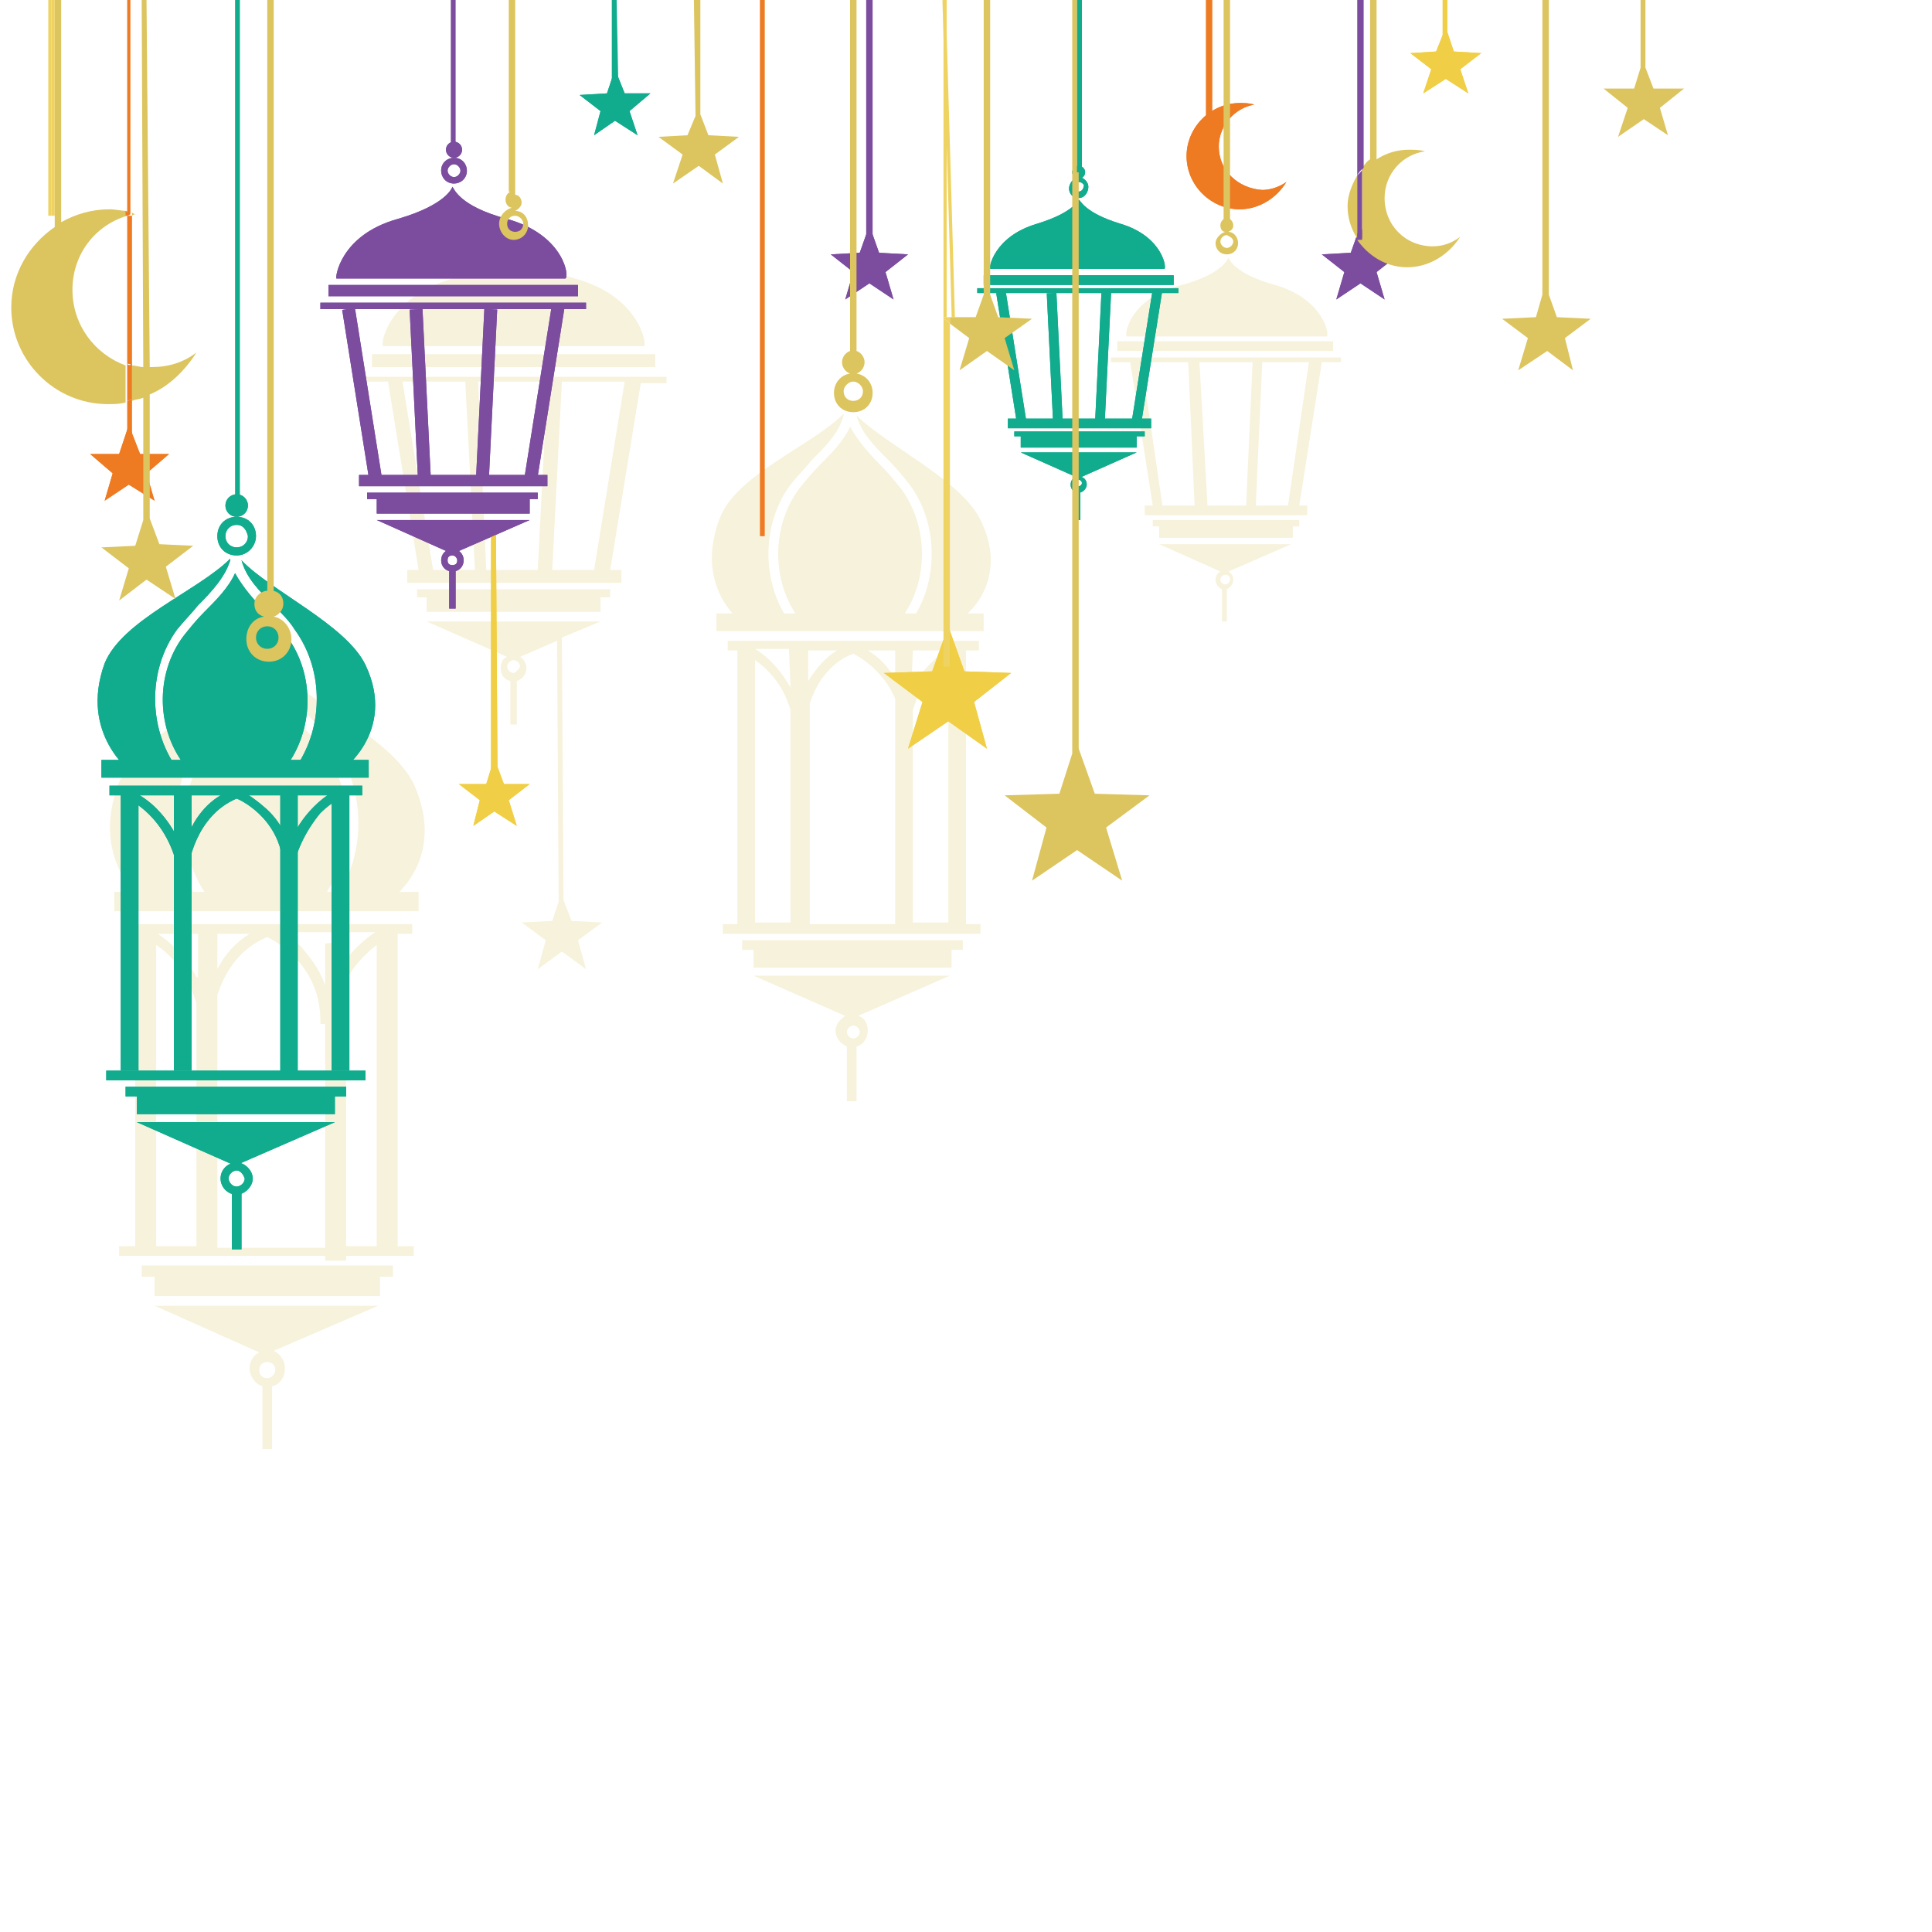 <?xml version="1.0" encoding="utf-8"?>
<!-- Generator: Adobe Illustrator 24.1.0, SVG Export Plug-In . SVG Version: 6.00 Build 0)  -->
<svg version="1.1" id="Layer_1" xmlns="http://www.w3.org/2000/svg" xmlns:xlink="http://www.w3.org/1999/xlink" x="0px" y="0px"
	 width="120px" height="120px" viewBox="0 0 120 120" style="enable-background:new 0 0 120 120;" xml:space="preserve">
<style type="text/css">
	.st0{opacity:0.22;}
	.st1{fill:#DCC45F;}
	.st2{fill:#F0CE45;}
	.st3{fill:#11AB8E;}
	.st4{fill:#EE7A22;}
	.st5{fill:#7C4D9F;}
	.st6{fill:none;}
	.st7{fill:#EED363;}
</style>
<g class="st0">
	<path class="st1" d="M35.5,57.2L35,55.9l-0.1-16.3l2.4-1H26.5l5,2.2c-0.3,0.1-0.4,0.4-0.4,0.7c0,0.4,0.2,0.7,0.6,0.8v2.7h0.4v-2.7
		c0.3-0.1,0.6-0.4,0.6-0.8c0-0.3-0.2-0.6-0.4-0.7l2.3-1l0.1,16.2l-0.4,1.2l-1.9,0.1l1.5,1.1l-0.5,1.8l1.5-1.1l1.5,1.1l-0.5-1.8
		l1.5-1.1L35.5,57.2z M31.9,41.8c-0.2,0-0.4-0.2-0.4-0.4s0.2-0.4,0.4-0.4c0.2,0,0.4,0.2,0.4,0.4C32.2,41.6,32,41.8,31.9,41.8z"/>
	<polygon class="st1" points="46.1,59 46.8,59 46.8,60.1 59.1,60.1 59.1,59 59.8,59 59.8,58.4 46.1,58.4 	"/>
	<path class="st1" d="M60,40.4h0.8v-0.6H45.2v0.6h0.6v17h-0.9v0.6h16v-0.6H60V40.4z M55.6,42.1c-0.3-0.4-0.5-0.7-0.8-1
		c-0.3-0.3-0.7-0.6-0.9-0.7h1.7L55.6,42.1L55.6,42.1z M56.7,40.4h2.1c-0.3,0.2-0.6,0.4-1,0.8c-0.4,0.4-0.8,0.9-1.2,1.6L56.7,40.4
		L56.7,40.4z M50.3,40.4H52c-0.7,0.4-1.3,1.1-1.8,1.9V40.4z M49.1,42.7c-0.4-0.7-0.8-1.2-1.2-1.6c-0.4-0.4-0.7-0.6-1-0.8h2.1
		L49.1,42.7L49.1,42.7z M50.3,43.7c0.3-1,1.1-2.5,2.7-3.1c0.4,0.2,1.9,1.1,2.6,2.8v14h-5.3V43.7z M56.7,44.1c0.3-1,0.8-1.9,1.5-2.6
		c0.2-0.2,0.5-0.4,0.7-0.6v16.4h-2.2L56.7,44.1L56.7,44.1z M46.9,41c0.7,0.5,1.7,1.4,2.2,3.1v13.2h-2.2V41z"/>
	<path class="st1" d="M46.8,60.6l5.7,2.5c-0.3,0.2-0.6,0.5-0.6,0.9c0,0.5,0.3,0.8,0.7,1v3.4h0.6V65c0.4-0.1,0.7-0.5,0.7-1
		c0-0.4-0.2-0.8-0.6-0.9l5.7-2.5H46.8z M53,64.5c-0.2,0-0.4-0.2-0.4-0.4c0-0.2,0.2-0.4,0.4-0.4c0.2,0,0.4,0.2,0.4,0.4
		C53.4,64.3,53.2,64.5,53,64.5z"/>
	<path class="st1" d="M60.9,32.3c-1.2-2.5-5.8-4.6-7.7-6.5c0,0,0,0,0,0c0.3,1.1,1.1,1.9,2,2.8c0.5,0.5,0.9,1,1.3,1.5
		c1.7,2.3,1.8,5.6,0.4,8h-0.7c1.5-2.3,1.4-5.5-0.2-7.7c-0.4-0.5-0.8-1-1.3-1.5c-0.7-0.7-1.4-1.5-1.9-2.4c-0.4,0.9-1.2,1.7-1.9,2.4
		c-0.5,0.5-0.9,1-1.3,1.5c-1.6,2.2-1.7,5.4-0.2,7.7h-0.7c-1.4-2.4-1.3-5.7,0.4-8c0.4-0.5,0.9-1,1.3-1.5c0.9-0.9,1.7-1.7,2-2.8
		c0,0,0,0,0-0.1c-2,2-6.7,3.8-7.7,6.5c-1.1,2.9-0.1,4.9,0.8,5.9h-1v1.1h16.6v-1.1h-1C61.1,37.2,62.3,35.1,60.9,32.3z"/>
	<polygon class="st1" points="8.8,79.3 9.6,79.3 9.6,80.5 23.6,80.5 23.6,79.3 24.4,79.3 24.4,78.6 8.8,78.6 	"/>
	<path class="st1" d="M24.7,58h0.9v-0.6H7.7V58h0.7v19.4h-1v0.6h12.8v0.3h1.3v-0.3h4.2v-0.6h-1L24.7,58L24.7,58z M20.2,58.6v2.6
		c-0.4-1.1-1-1.8-1.5-2.4c-0.4-0.4-0.7-0.6-1.1-0.9h5.7c-0.3,0.2-0.7,0.5-1.1,0.9c-0.2,0.2-0.5,0.5-0.7,0.8v-1.1L20.2,58.6
		L20.2,58.6z M12.2,60.7c-0.4-0.8-0.9-1.4-1.3-1.8c-0.4-0.4-0.8-0.7-1.1-0.9h2.5V60.7z M13.5,58h2c-0.8,0.5-1.5,1.2-2,2.2V58z
		 M9.7,58.7c0.8,0.5,1.9,1.6,2.5,3.6v15.1H9.7C9.7,77.4,9.7,58.7,9.7,58.7z M13.5,77.4V61.8c0.4-1.2,1.2-2.8,3.1-3.6
		c0.6,0.3,3.3,1.8,3.3,5.2h0c0,0.1,0,0.1,0,0.2l0.3,0v13.9H13.5z M21.5,60.9c0.3-0.6,0.7-1.1,1.1-1.5c0.3-0.3,0.5-0.5,0.8-0.7v18.7
		h-1.9C21.5,77.4,21.5,60.9,21.5,60.9z"/>
	<path class="st1" d="M9.6,81.1l6.5,2.9c-0.4,0.2-0.6,0.6-0.6,1c0,0.5,0.4,1,0.8,1.1V90h0.6v-3.9c0.5-0.1,0.8-0.6,0.8-1.1
		c0-0.5-0.3-0.9-0.7-1.1l6.5-2.8H9.6z M16.6,85.6c-0.3,0-0.5-0.2-0.5-0.5s0.2-0.5,0.5-0.5s0.5,0.2,0.5,0.5
		C17.1,85.3,16.9,85.6,16.6,85.6z"/>
	<path class="st1" d="M25.7,48.7c-1.4-2.9-6.7-5.2-8.8-7.4c0,0,0,0,0,0c0.4,1.2,1.3,2.2,2.3,3.2c0.5,0.5,1.1,1.1,1.5,1.7
		c1.9,2.6,2.1,6.4,0.4,9.2h-0.8c1.7-2.6,1.7-6.3-0.2-8.8c-0.4-0.6-1-1.1-1.5-1.7c-0.8-0.8-1.6-1.7-2.1-2.8c-0.5,1-1.3,1.9-2.1,2.8
		c-0.5,0.5-1,1.1-1.5,1.7c-1.9,2.5-1.9,6.2-0.2,8.8H12c-1.6-2.8-1.5-6.5,0.4-9.2c0.5-0.6,1-1.2,1.5-1.7c1-1,1.9-2,2.3-3.2
		c0,0,0,0,0-0.1c-2.2,2.3-7.6,4.3-8.8,7.4c-1.3,3.3-0.1,5.6,0.9,6.8H7.1v1.2H26v-1.2h-1.2C25.9,54.3,27.2,52,25.7,48.7z"/>
	<path class="st1" d="M69,22.5h1.4l-0.2,0l1.4,8.9h-0.5V32h10.1v-0.6h-0.5l1.4-8.9l-0.2,0h1.4v-0.3H69V22.5z M70.9,22.5h2.9l0.4,8.9
		h-2L70.9,22.5z M74.5,22.5h3.3l-0.4,8.9h-2.4L74.5,22.5z M80,31.4h-2l0.4-8.9h2.9L80,31.4z"/>
	<rect x="69.4" y="21.2" class="st1" width="13.4" height="0.6"/>
	<path class="st1" d="M70,20.9c0.2,0,5.9,0,6.2,0l0,0c0.2,0,6,0,6.2,0c0.2,0-0.1-2.3-3.2-3.2c-2.6-0.7-2.9-1.7-2.9-1.7l0,0l0,0l0,0
		l0,0c0,0-0.3,1-2.9,1.7C70.1,18.5,69.8,20.9,70,20.9z"/>
	<polygon class="st1" points="71.6,32.7 72,32.7 72,33.4 80.3,33.4 80.3,32.7 80.7,32.7 80.7,32.3 71.6,32.3 	"/>
	<path class="st1" d="M72,33.8l3.8,1.7c-0.2,0.1-0.3,0.3-0.3,0.5c0,0.3,0.2,0.5,0.4,0.6v2h0.3v-2c0.2-0.1,0.4-0.3,0.4-0.6
		c0-0.2-0.1-0.4-0.3-0.5l3.9-1.7L72,33.8L72,33.8z M76.1,36.3c-0.1,0-0.3-0.1-0.3-0.3c0-0.1,0.1-0.3,0.3-0.3s0.3,0.1,0.3,0.3
		C76.4,36.1,76.3,36.3,76.1,36.3z"/>
	<path class="st1" d="M22.5,23.7h1.8l-0.2,0L26,35.4h-0.7v0.8h13.3v-0.8h-0.7l1.9-11.6l-0.2,0h1.8v-0.4H22.5V23.7z M25,23.7h3.9
		l0.6,11.7h-2.6L25,23.7z M29.7,23.7h4.3l-0.6,11.7h-3.2L29.7,23.7z M36.9,35.4h-2.6l0.6-11.7h3.9L36.9,35.4z"/>
	<rect x="23.1" y="22" class="st1" width="17.6" height="0.8"/>
	<path class="st1" d="M23.8,21.5c0.2,0,7.8,0,8.1,0l0,0c0.3,0,7.9,0,8.1,0c0.2,0-0.2-3.1-4.3-4.2c-3.4-1-3.8-2.2-3.8-2.2l0,0l0,0
		l0,0l0,0c0,0-0.4,1.3-3.8,2.2C24,18.5,23.6,21.5,23.8,21.5z"/>
	<polygon class="st1" points="25.9,37.1 26.5,37.1 26.5,38 37.3,38 37.3,37.1 37.9,37.1 37.9,36.6 25.9,36.6 	"/>
</g>
<polygon class="st2" points="30.7,47.1 31.3,48.7 32.9,48.7 31.6,49.7 32.1,51.3 30.7,50.4 29.4,51.3 29.8,49.7 28.5,48.7 
	30.2,48.7 "/>
<g>
	<g>
		<rect x="7.5" y="49.1" class="st3" width="1.1" height="17.4"/>
	</g>
	<g>
		<rect x="10.8" y="49.1" class="st3" width="1.1" height="17.4"/>
	</g>
	<g>
		<rect x="6.8" y="48.8" class="st3" width="15.7" height="0.6"/>
	</g>
	<g>
		<rect x="7.8" y="67.5" class="st3" width="13.7" height="0.6"/>
	</g>
	<g>
		<rect x="6.6" y="66.5" class="st3" width="16.1" height="0.6"/>
	</g>
	<g>
		<path class="st3" d="M11.1,54.3c-0.6-3.6-3.2-4.7-3.2-4.7l0.2-0.5c0,0,0.8,0.3,1.6,1.1c0.7,0.7,1.7,2,2,4.1L11.1,54.3z"/>
	</g>
	<g>
		<rect x="20.6" y="49.1" class="st3" width="1.1" height="17.4"/>
	</g>
	<g>
		<rect x="17.4" y="49.2" class="st3" width="1.1" height="17.4"/>
	</g>
	<g>
		<path class="st3" d="M18.1,54.3l-0.6-0.1c0.3-2.1,1.3-3.4,2-4.1c0.8-0.8,1.5-1.1,1.6-1.1l0.2,0.5l-0.1-0.3l0.1,0.3
			c0,0-0.7,0.3-1.4,1C19,51.6,18.4,52.8,18.1,54.3z"/>
	</g>
	<g>
		<path class="st3" d="M17.6,54.1c0-3-2.4-4.3-2.9-4.5c-2.6,1.1-3,4.2-3,4.3l-0.6-0.1c0,0,0.1-0.9,0.6-2c0.6-1.4,1.6-2.4,2.9-2.8
			l0.1,0l0.1,0c0,0,0.8,0.4,1.7,1.2c0.8,0.7,1.7,2,1.7,3.9L17.6,54.1z"/>
	</g>
	<g>
		<rect x="8.5" y="67.8" class="st3" width="12.3" height="1.4"/>
	</g>
	<g>
		<polygon class="st3" points="8.5,69.7 14.6,72.4 20.8,69.7 		"/>
	</g>
	<g>
		<g>
			<path class="st3" d="M11,39.1c0.4-0.5,0.9-1,1.3-1.5c0.9-0.9,1.7-1.8,2-2.8c0,0,0,0,0-0.1c-2,2-6.7,3.8-7.8,6.5
				C4.9,45.6,8.2,48,8.2,48h3C9.2,45.5,9.1,41.7,11,39.1z"/>
		</g>
		<g>
			<path class="st3" d="M22.7,41.3c-1.2-2.5-5.9-4.6-7.7-6.5c0,0,0,0,0,0c0.3,1.1,1.1,1.9,2,2.8c0.5,0.5,1,1,1.3,1.5
				c1.9,2.6,1.8,6.3-0.1,8.8h2.9C21.1,48,24.7,45.5,22.7,41.3z"/>
		</g>
		<g>
			<path class="st3" d="M17.8,39.5c-0.4-0.5-0.8-1-1.3-1.5c-0.7-0.7-1.4-1.5-1.9-2.4c-0.4,0.9-1.2,1.7-1.9,2.4
				c-0.5,0.5-0.9,1-1.3,1.5c-1.8,2.4-1.7,5.9,0.2,8.2L11.3,48l6.7,0l-0.3-0.3C19.5,45.4,19.6,41.9,17.8,39.5z"/>
		</g>
		<g>
			<path class="st3" d="M11.2,48.1l0.1-0.1L11.2,48.1C11.2,48,11.2,48,11.2,48.1z"/>
		</g>
		<g>
			<path class="st3" d="M18.1,48.1C18.1,48,18.1,48,18.1,48.1L18,48L18.1,48.1z"/>
		</g>
	</g>
	<g>
		<rect x="6.3" y="47.2" class="st3" width="16.6" height="1.1"/>
	</g>
	<g>
		<path class="st3" d="M14.7,34.5c-0.7,0-1.2-0.5-1.2-1.2c0-0.7,0.5-1.2,1.2-1.2s1.2,0.5,1.2,1.2C15.9,33.9,15.4,34.5,14.7,34.5z
			 M14.7,32.6c-0.4,0-0.7,0.3-0.7,0.7c0,0.4,0.3,0.7,0.7,0.7c0.4,0,0.7-0.3,0.7-0.7C15.3,32.9,15.1,32.6,14.7,32.6z"/>
	</g>
	<g>
		<circle class="st3" cx="14.7" cy="31.4" r="0.7"/>
	</g>
	<g>
		<path class="st3" d="M14.7,74.2c-0.6,0-1-0.5-1-1c0-0.6,0.5-1,1-1s1,0.5,1,1C15.7,73.7,15.2,74.2,14.7,74.2z M14.7,72.7
			c-0.2,0-0.5,0.2-0.5,0.5c0,0.2,0.2,0.5,0.5,0.5c0.2,0,0.5-0.2,0.5-0.5C15.1,72.9,14.9,72.7,14.7,72.7z"/>
	</g>
	<g>
		<rect x="14.4" y="73.9" class="st3" width="0.6" height="3.7"/>
	</g>
</g>
<g>
	<g>
		<rect x="60.7" y="17.9" class="st3" width="12.5" height="0.3"/>
	</g>
	<g>
		<rect x="61.1" y="17.1" class="st3" width="11.8" height="0.6"/>
	</g>
	<g>
		<rect x="62.6" y="26" class="st3" width="8.9" height="0.6"/>
	</g>
	<g>
		<path class="st3" d="M67,30.6c-0.3,0-0.5-0.2-0.5-0.5c0-0.3,0.2-0.5,0.5-0.5c0.3,0,0.5,0.2,0.5,0.5C67.5,30.3,67.3,30.6,67,30.6z
			 M67,29.8c-0.1,0-0.2,0.1-0.2,0.2c0,0.1,0.1,0.2,0.2,0.2c0.1,0,0.2-0.1,0.2-0.2C67.2,29.9,67.1,29.8,67,29.8z"/>
	</g>
	<g>
		<path class="st3" d="M69.6,13.9c-2.3-0.7-2.5-1.5-2.6-1.5l0,0l0,0l0,0l0,0c0,0-0.3,0.8-2.6,1.5c-2.7,0.8-3,2.8-2.9,2.8
			c0.1,0,5.2,0,5.4,0l0,0c0.2,0,5.3,0,5.4,0C72.5,16.8,72.3,14.7,69.6,13.9z"/>
	</g>
	<g>
		<g>
			
				<rect x="62.5" y="18.1" transform="matrix(0.988 -0.157 0.157 0.988 -2.715 10.139)" class="st3" width="0.6" height="8.3"/>
		</g>
		<g>
			
				<rect x="65.2" y="18.2" transform="matrix(0.999 -4.911958e-02 4.911958e-02 0.999 -1.013 3.243)" class="st3" width="0.6" height="8.2"/>
		</g>
		<g>
			
				<rect x="67.1" y="21.9" transform="matrix(0.157 -0.988 0.988 0.157 38.109 89.114)" class="st3" width="8.3" height="0.6"/>
		</g>
		<g>
			
				<rect x="64.5" y="21.9" transform="matrix(4.911866e-02 -0.999 0.999 4.911866e-02 42.969 89.609)" class="st3" width="8.2" height="0.6"/>
		</g>
	</g>
	<g>
		<rect x="63" y="26.8" class="st3" width="8.1" height="0.3"/>
	</g>
	<g>
		<rect x="63.4" y="27" class="st3" width="7.2" height="0.8"/>
	</g>
	<g>
		<polygon class="st3" points="63.4,28.1 67,29.7 70.6,28.1 		"/>
	</g>
	<g>
		<rect x="66.8" y="30.4" class="st3" width="0.3" height="1.9"/>
	</g>
	<g>
		<path class="st3" d="M67,12.3c-0.4,0-0.6-0.3-0.6-0.6S66.7,11,67,11s0.6,0.3,0.6,0.6S67.4,12.3,67,12.3z M67,11.3
			c-0.2,0-0.3,0.2-0.3,0.3c0,0.2,0.2,0.3,0.3,0.3c0.2,0,0.3-0.2,0.3-0.3C67.4,11.5,67.2,11.3,67,11.3z"/>
	</g>
	<g>
		<circle class="st3" cx="67" cy="10.7" r="0.4"/>
	</g>
</g>
<g>
	<path class="st4" d="M75.7,9.1c0-1.3,1-2.4,2.2-2.6c-0.3-0.1-0.6-0.1-0.9-0.1c-1.8,0-3.3,1.5-3.3,3.3c0,1.8,1.5,3.3,3.3,3.3
		c1.2,0,2.3-0.7,2.9-1.7c-0.4,0.3-1,0.5-1.5,0.5C76.9,11.7,75.7,10.6,75.7,9.1z"/>
</g>
<polygon class="st2" points="58.9,38.9 59.9,41.7 62.8,41.8 60.5,43.6 61.3,46.5 58.9,44.8 56.4,46.5 57.3,43.6 54.9,41.8 
	57.9,41.7 "/>
<polygon class="st5" points="54,14 54.6,15.7 56.4,15.8 55,16.9 55.5,18.6 54,17.6 52.5,18.6 53,16.9 51.6,15.8 53.4,15.7 "/>
<polygon class="st5" points="84.5,14 85.1,15.7 86.9,15.8 85.5,16.9 86,18.6 84.5,17.6 83,18.6 83.5,16.9 82.1,15.8 83.9,15.7 "/>
<polygon class="st3" points="38.2,4.3 38.8,5.8 40.4,5.8 39.1,6.9 39.6,8.4 38.2,7.5 36.9,8.4 37.3,6.9 36,5.9 37.7,5.8 "/>
<g>
	<polygon class="st2" points="30.9,47.8 30.5,47.8 30.5,32.4 30.8,32.4 	"/>
</g>
<polygon class="st2" points="89.8,1.7 90.3,3.2 92,3.3 90.7,4.3 91.2,5.8 89.8,4.9 88.4,5.8 88.9,4.3 87.6,3.3 89.2,3.2 "/>
<polygon class="st4" points="8,26.4 8.7,28.2 10.5,28.2 9.1,29.4 9.6,31.1 8,30.1 6.5,31.1 7,29.4 5.6,28.2 7.4,28.2 "/>
<g>
	<g>
		<rect x="19.9" y="18.8" class="st5" width="16.5" height="0.4"/>
	</g>
	<g>
		<rect x="20.4" y="17.7" class="st5" width="15.5" height="0.7"/>
	</g>
	<g>
		<rect x="22.3" y="29.5" class="st5" width="11.7" height="0.7"/>
	</g>
	<g>
		<path class="st5" d="M28.1,35.5c-0.4,0-0.7-0.3-0.7-0.7s0.3-0.7,0.7-0.7s0.7,0.3,0.7,0.7C28.8,35.2,28.5,35.5,28.1,35.5z
			 M28.1,34.5c-0.2,0-0.3,0.1-0.3,0.3s0.1,0.3,0.3,0.3s0.3-0.1,0.3-0.3C28.4,34.7,28.3,34.5,28.1,34.5z"/>
	</g>
	<g>
		<path class="st5" d="M31.5,13.6c-3-0.8-3.3-1.9-3.4-2l0,0l0,0l0,0l0,0c0,0-0.3,1.1-3.4,2c-3.6,1-3.9,3.7-3.8,3.7s6.9,0,7.1,0l0,0
			c0.2,0,6.9,0,7.1,0C35.4,17.3,35.1,14.6,31.5,13.6z"/>
	</g>
	<g>
		<g>
			
				<rect x="22.1" y="19.1" transform="matrix(0.988 -0.157 0.157 0.988 -3.58 3.846)" class="st5" width="0.8" height="10.9"/>
		</g>
		<g>
			
				<rect x="25.7" y="19.2" transform="matrix(0.999 -4.911958e-02 4.911958e-02 0.999 -1.174 1.312)" class="st5" width="0.8" height="10.7"/>
		</g>
		<g>
			
				<rect x="28.3" y="24.2" transform="matrix(0.157 -0.988 0.988 0.157 4.193 54.005)" class="st5" width="10.9" height="0.8"/>
		</g>
		<g>
			
				<rect x="24.8" y="24.2" transform="matrix(4.911866e-02 -0.999 0.999 4.911866e-02 4.164 53.461)" class="st5" width="10.7" height="0.8"/>
		</g>
	</g>
	<g>
		<rect x="22.8" y="30.6" class="st5" width="10.6" height="0.4"/>
	</g>
	<g>
		<rect x="23.4" y="30.8" class="st5" width="9.5" height="1.1"/>
	</g>
	<g>
		<polygon class="st5" points="23.4,32.3 28.1,34.4 32.9,32.3 		"/>
	</g>
	<g>
		<rect x="27.9" y="35.3" class="st5" width="0.4" height="2.5"/>
	</g>
	<g>
		<path class="st5" d="M28.2,11.4c-0.5,0-0.8-0.4-0.8-0.8c0-0.5,0.4-0.8,0.8-0.8c0.5,0,0.8,0.4,0.8,0.8C29,11.1,28.6,11.4,28.2,11.4
			z M28.2,10.2c-0.2,0-0.4,0.2-0.4,0.4c0,0.2,0.2,0.4,0.4,0.4s0.4-0.2,0.4-0.4C28.6,10.4,28.4,10.2,28.2,10.2z"/>
	</g>
	<g>
		<circle class="st5" cx="28.2" cy="9.3" r="0.5"/>
	</g>
</g>
<polygon class="st2" points="30.7,47.1 31.3,48.7 32.9,48.7 31.6,49.7 32.1,51.3 30.7,50.4 29.4,51.3 29.8,49.7 28.5,48.7 
	30.2,48.7 "/>
<g>
	<g>
		<rect x="7.5" y="49.1" class="st3" width="1.1" height="17.4"/>
	</g>
	<g>
		<rect x="10.8" y="49.1" class="st3" width="1.1" height="17.4"/>
	</g>
	<g>
		<rect x="6.8" y="48.8" class="st3" width="15.7" height="0.6"/>
	</g>
	<g>
		<rect x="7.8" y="67.5" class="st3" width="13.7" height="0.6"/>
	</g>
	<g>
		<rect x="6.6" y="66.5" class="st3" width="16.1" height="0.6"/>
	</g>
	<g>
		<path class="st3" d="M11.1,54.3c-0.6-3.6-3.2-4.7-3.2-4.7l0.2-0.5c0,0,0.8,0.3,1.6,1.1c0.7,0.7,1.7,2,2,4.1L11.1,54.3z"/>
	</g>
	<g>
		<rect x="20.6" y="49.1" class="st3" width="1.1" height="17.4"/>
	</g>
	<g>
		<path class="st3" d="M18.1,54.3l-0.6-0.1c0.3-2.1,1.3-3.4,2-4.1c0.8-0.8,1.5-1.1,1.6-1.1l0.2,0.5l-0.1-0.3l0.1,0.3
			c0,0-0.7,0.3-1.4,1C19,51.6,18.4,52.8,18.1,54.3z"/>
	</g>
	<g>
		<path class="st3" d="M17.6,54.1c0-3-2.4-4.3-2.9-4.5c-2.6,1.1-3,4.2-3,4.3l-0.6-0.1c0,0,0.1-0.9,0.6-2c0.6-1.4,1.6-2.4,2.9-2.8
			l0.1,0l0.1,0c0,0,0.8,0.4,1.7,1.2c0.8,0.7,1.7,2,1.7,3.9L17.6,54.1z"/>
	</g>
	<g>
		<rect x="8.5" y="67.8" class="st3" width="12.3" height="1.4"/>
	</g>
	<g>
		<polygon class="st3" points="8.5,69.7 14.6,72.4 20.8,69.7 		"/>
	</g>
	<g>
		<g>
			<path class="st3" d="M11,39.1c0.4-0.5,0.9-1,1.3-1.5c0.9-0.9,1.7-1.8,2-2.8c0,0,0,0,0-0.1c-2,2-6.7,3.8-7.8,6.5
				C4.9,45.6,8.2,48,8.2,48h3C9.2,45.5,9.1,41.7,11,39.1z"/>
		</g>
		<g>
			<path class="st3" d="M22.7,41.3c-1.2-2.5-5.9-4.6-7.7-6.5c0,0,0,0,0,0c0.3,1.1,1.1,1.9,2,2.8c0.5,0.5,1,1,1.3,1.5
				c1.9,2.6,1.8,6.3-0.1,8.8h2.9C21.1,48,24.7,45.5,22.7,41.3z"/>
		</g>
		<g>
			<path class="st3" d="M17.8,39.5c-0.4-0.5-0.8-1-1.3-1.5c-0.7-0.7-1.4-1.5-1.9-2.4c-0.4,0.9-1.2,1.7-1.9,2.4
				c-0.5,0.5-0.9,1-1.3,1.5c-1.8,2.4-1.7,5.9,0.2,8.2L11.3,48l6.7,0l-0.3-0.3C19.5,45.4,19.6,41.9,17.8,39.5z"/>
		</g>
		<g>
			<path class="st3" d="M11.2,48.1l0.1-0.1L11.2,48.1C11.2,48,11.2,48,11.2,48.1z"/>
		</g>
		<g>
			<path class="st3" d="M18.1,48.1C18.1,48,18.1,48,18.1,48.1L18,48L18.1,48.1z"/>
		</g>
	</g>
	<g>
		<rect x="6.3" y="47.2" class="st3" width="16.6" height="1.1"/>
	</g>
	<g>
		<path class="st3" d="M14.7,34.5c-0.7,0-1.2-0.5-1.2-1.2c0-0.7,0.5-1.2,1.2-1.2s1.2,0.5,1.2,1.2C15.9,33.9,15.4,34.5,14.7,34.5z
			 M14.7,32.6c-0.4,0-0.7,0.3-0.7,0.7c0,0.4,0.3,0.7,0.7,0.7c0.4,0,0.7-0.3,0.7-0.7C15.3,32.9,15.1,32.6,14.7,32.6z"/>
	</g>
	<g>
		<circle class="st3" cx="14.7" cy="31.4" r="0.7"/>
	</g>
	<g>
		<path class="st3" d="M14.7,74.2c-0.6,0-1-0.5-1-1c0-0.6,0.5-1,1-1s1,0.5,1,1C15.7,73.7,15.2,74.2,14.7,74.2z M14.7,72.7
			c-0.2,0-0.5,0.2-0.5,0.5c0,0.2,0.2,0.5,0.5,0.5c0.2,0,0.5-0.2,0.5-0.5C15.1,72.9,14.9,72.7,14.7,72.7z"/>
	</g>
	<g>
		<rect x="14.4" y="73.9" class="st3" width="0.6" height="3.7"/>
	</g>
</g>
<g>
	<g>
		<rect x="60.7" y="17.9" class="st3" width="12.5" height="0.3"/>
	</g>
	<g>
		<rect x="61.1" y="17.1" class="st3" width="11.8" height="0.6"/>
	</g>
	<g>
		<rect x="62.6" y="26" class="st3" width="8.9" height="0.6"/>
	</g>
	<g>
		<path class="st3" d="M67,30.6c-0.3,0-0.5-0.2-0.5-0.5c0-0.3,0.2-0.5,0.5-0.5c0.3,0,0.5,0.2,0.5,0.5C67.5,30.3,67.3,30.6,67,30.6z
			 M67,29.8c-0.1,0-0.2,0.1-0.2,0.2c0,0.1,0.1,0.2,0.2,0.2c0.1,0,0.2-0.1,0.2-0.2C67.2,29.9,67.1,29.8,67,29.8z"/>
	</g>
	<g>
		<path class="st3" d="M69.6,13.9c-2.3-0.7-2.5-1.5-2.6-1.5l0,0l0,0l0,0l0,0c0,0-0.3,0.8-2.6,1.5c-2.7,0.8-3,2.8-2.9,2.8
			c0.1,0,5.2,0,5.4,0l0,0c0.2,0,5.3,0,5.4,0C72.5,16.8,72.3,14.7,69.6,13.9z"/>
	</g>
	<g>
		<g>
			
				<rect x="62.5" y="18.1" transform="matrix(0.988 -0.157 0.157 0.988 -2.715 10.139)" class="st3" width="0.6" height="8.3"/>
		</g>
		<g>
			
				<rect x="65.2" y="18.2" transform="matrix(0.999 -4.911958e-02 4.911958e-02 0.999 -1.013 3.243)" class="st3" width="0.6" height="8.2"/>
		</g>
		<g>
			
				<rect x="67.1" y="21.9" transform="matrix(0.157 -0.988 0.988 0.157 38.109 89.114)" class="st3" width="8.3" height="0.6"/>
		</g>
		<g>
			
				<rect x="64.5" y="21.9" transform="matrix(4.911866e-02 -0.999 0.999 4.911866e-02 42.969 89.609)" class="st3" width="8.2" height="0.6"/>
		</g>
	</g>
	<g>
		<rect x="63" y="26.8" class="st3" width="8.1" height="0.3"/>
	</g>
	<g>
		<rect x="63.4" y="27" class="st3" width="7.2" height="0.8"/>
	</g>
	<g>
		<polygon class="st3" points="63.4,28.1 67,29.7 70.6,28.1 		"/>
	</g>
	<g>
		<rect x="66.8" y="30.4" class="st3" width="0.3" height="1.9"/>
	</g>
	<g>
		<path class="st3" d="M67,12.3c-0.4,0-0.6-0.3-0.6-0.6S66.7,11,67,11s0.6,0.3,0.6,0.6S67.4,12.3,67,12.3z M67,11.3
			c-0.2,0-0.3,0.2-0.3,0.3c0,0.2,0.2,0.3,0.3,0.3c0.2,0,0.3-0.2,0.3-0.3C67.4,11.5,67.2,11.3,67,11.3z"/>
	</g>
	<g>
		<circle class="st3" cx="67" cy="10.7" r="0.4"/>
	</g>
</g>
<g>
	<path class="st4" d="M75.7,9.1c0-1.3,1-2.4,2.2-2.6c-0.3-0.1-0.6-0.1-0.9-0.1c-1.8,0-3.3,1.5-3.3,3.3c0,1.8,1.5,3.3,3.3,3.3
		c1.2,0,2.3-0.7,2.9-1.7c-0.4,0.3-1,0.5-1.5,0.5C76.9,11.7,75.7,10.6,75.7,9.1z"/>
</g>
<polygon class="st2" points="58.9,38.9 59.9,41.7 62.8,41.8 60.5,43.6 61.3,46.5 58.9,44.8 56.4,46.5 57.3,43.6 54.9,41.8 
	57.9,41.7 "/>
<polygon class="st5" points="54,14 54.6,15.7 56.4,15.8 55,16.9 55.5,18.6 54,17.6 52.5,18.6 53,16.9 51.6,15.8 53.4,15.7 "/>
<polygon class="st5" points="84.5,14 85.1,15.7 86.9,15.8 85.5,16.9 86,18.6 84.5,17.6 83,18.6 83.5,16.9 82.1,15.8 83.9,15.7 "/>
<polygon class="st3" points="38.2,4.3 38.8,5.8 40.4,5.8 39.1,6.9 39.6,8.4 38.2,7.5 36.9,8.4 37.3,6.9 36,5.9 37.7,5.8 "/>
<g>
	<polygon class="st2" points="30.9,47.8 30.5,47.8 30.5,32.4 30.8,32.4 	"/>
</g>
<polygon class="st2" points="89.8,1.7 90.3,3.2 92,3.3 90.7,4.3 91.2,5.8 89.8,4.9 88.4,5.8 88.9,4.3 87.6,3.3 89.2,3.2 "/>
<polygon class="st4" points="8,26.4 8.7,28.2 10.5,28.2 9.1,29.4 9.6,31.1 8,30.1 6.5,31.1 7,29.4 5.6,28.2 7.4,28.2 "/>
<g>
	<g>
		<rect x="19.9" y="18.8" class="st5" width="16.5" height="0.4"/>
	</g>
	<g>
		<rect x="20.4" y="17.7" class="st5" width="15.5" height="0.7"/>
	</g>
	<g>
		<rect x="22.3" y="29.5" class="st5" width="11.7" height="0.7"/>
	</g>
	<g>
		<path class="st5" d="M28.1,35.5c-0.4,0-0.7-0.3-0.7-0.7s0.3-0.7,0.7-0.7s0.7,0.3,0.7,0.7C28.8,35.2,28.5,35.5,28.1,35.5z
			 M28.1,34.5c-0.2,0-0.3,0.1-0.3,0.3s0.1,0.3,0.3,0.3s0.3-0.1,0.3-0.3C28.4,34.7,28.3,34.5,28.1,34.5z"/>
	</g>
	<g>
		<path class="st5" d="M31.5,13.6c-3-0.8-3.3-1.9-3.4-2l0,0l0,0l0,0l0,0c0,0-0.3,1.1-3.4,2c-3.6,1-3.9,3.7-3.8,3.7s6.9,0,7.1,0l0,0
			c0.2,0,6.9,0,7.1,0C35.4,17.3,35.1,14.6,31.5,13.6z"/>
	</g>
	<g>
		<g>
			
				<rect x="22.1" y="19.1" transform="matrix(0.988 -0.157 0.157 0.988 -3.58 3.846)" class="st5" width="0.8" height="10.9"/>
		</g>
		<g>
			
				<rect x="25.7" y="19.2" transform="matrix(0.999 -4.911958e-02 4.911958e-02 0.999 -1.174 1.312)" class="st5" width="0.8" height="10.7"/>
		</g>
		<g>
			
				<rect x="28.3" y="24.2" transform="matrix(0.157 -0.988 0.988 0.157 4.193 54.005)" class="st5" width="10.9" height="0.8"/>
		</g>
		<g>
			
				<rect x="24.8" y="24.2" transform="matrix(4.911866e-02 -0.999 0.999 4.911866e-02 4.164 53.461)" class="st5" width="10.7" height="0.8"/>
		</g>
	</g>
	<g>
		<rect x="22.8" y="30.6" class="st5" width="10.6" height="0.4"/>
	</g>
	<g>
		<rect x="23.4" y="30.8" class="st5" width="9.5" height="1.1"/>
	</g>
	<g>
		<polygon class="st5" points="23.4,32.3 28.1,34.4 32.9,32.3 		"/>
	</g>
	<g>
		<rect x="27.9" y="35.3" class="st5" width="0.4" height="2.5"/>
	</g>
	<g>
		<path class="st5" d="M28.2,11.4c-0.5,0-0.8-0.4-0.8-0.8c0-0.5,0.4-0.8,0.8-0.8c0.5,0,0.8,0.4,0.8,0.8C29,11.1,28.6,11.4,28.2,11.4
			z M28.2,10.2c-0.2,0-0.4,0.2-0.4,0.4c0,0.2,0.2,0.4,0.4,0.4s0.4-0.2,0.4-0.4C28.6,10.4,28.4,10.2,28.2,10.2z"/>
	</g>
	<g>
		<circle class="st5" cx="28.2" cy="9.3" r="0.5"/>
	</g>
</g>
<g>
	<path class="st6" d="M15.9,39.6c0,0.4,0.3,0.7,0.7,0.7c0.4,0,0.7-0.3,0.7-0.7c0-0.4-0.3-0.7-0.7-0.7S15.9,39.2,15.9,39.6z"/>
	<path class="st6" d="M4.5,18c0,2.2,1.5,4,3.4,4.6l0-9.2C5.9,14,4.5,15.9,4.5,18z"/>
	<path class="st6" d="M8.5,13.3c-0.1,0-0.2,0.1-0.3,0.1l0,9.3c0.2,0.1,0.5,0.1,0.7,0.1L8.8,0H8.1l0,13.2C8.3,13.2,8.4,13.2,8.5,13.3
		z"/>
	<path class="st6" d="M85.1,9.9V0h-0.5v10.4C84.8,10.2,84.9,10,85.1,9.9z"/>
	<path class="st6" d="M52.3,24.3c0,0.4,0.3,0.6,0.6,0.6c0.4,0,0.6-0.3,0.6-0.6c0-0.4-0.3-0.6-0.6-0.6C52.6,23.7,52.3,24,52.3,24.3z"
		/>
	<path class="st6" d="M31.5,13.9c0,0.3,0.2,0.5,0.5,0.5c0.3,0,0.5-0.2,0.5-0.5c0-0.3-0.2-0.5-0.5-0.5C31.7,13.4,31.5,13.6,31.5,13.9
		z"/>
	<polygon class="st6" points="60.6,19.7 61.1,18.3 61.1,0 59,0 59,19.7 	"/>
	<path class="st6" d="M6.8,13c0.4,0,0.7,0,1.1,0.1L7.9,0h-4v13.8C4.7,13.3,5.7,13,6.8,13z"/>
	<path class="st6" d="M75.8,15c0,0.2,0.2,0.4,0.4,0.4c0.2,0,0.4-0.2,0.4-0.4s-0.2-0.4-0.4-0.4C76,14.7,75.8,14.8,75.8,15z"/>
	<path class="st1" d="M52.8,21.8c-0.3,0.1-0.5,0.4-0.5,0.7c0,0.3,0.2,0.6,0.5,0.7c-0.6,0.1-1,0.6-1,1.2c0,0.7,0.5,1.2,1.2,1.2
		c0.7,0,1.2-0.5,1.2-1.2c0-0.6-0.4-1.1-1-1.2c0.3-0.1,0.5-0.4,0.5-0.7c0-0.3-0.2-0.6-0.5-0.7V0h-0.4V21.8z M53.6,24.3
		c0,0.4-0.3,0.6-0.6,0.6c-0.4,0-0.6-0.3-0.6-0.6s0.3-0.6,0.6-0.6C53.3,23.7,53.6,24,53.6,24.3z"/>
	<path class="st1" d="M16.5,36.7c-0.4,0.1-0.7,0.4-0.7,0.8c0,0.4,0.2,0.7,0.6,0.8c-0.7,0.1-1.1,0.7-1.1,1.4c0,0.8,0.6,1.4,1.4,1.4
		c0.8,0,1.4-0.6,1.4-1.4c0-0.7-0.5-1.3-1.1-1.4c0.3-0.1,0.6-0.4,0.6-0.8c0-0.4-0.2-0.7-0.6-0.8V0h-0.4V36.7z M17.3,39.6
		c0,0.4-0.3,0.7-0.7,0.7c-0.4,0-0.7-0.3-0.7-0.7c0-0.4,0.3-0.7,0.7-0.7S17.3,39.2,17.3,39.6z"/>
	<path class="st1" d="M76,13.6c-0.1,0.1-0.2,0.2-0.2,0.4c0,0.2,0.1,0.4,0.3,0.4c-0.3,0.1-0.6,0.4-0.6,0.7c0,0.4,0.3,0.7,0.7,0.7
		s0.7-0.3,0.7-0.7c0-0.4-0.3-0.7-0.6-0.7c0.2-0.1,0.3-0.2,0.3-0.4c0-0.2-0.1-0.3-0.2-0.4V0H76V13.6z M76.6,15c0,0.2-0.2,0.4-0.4,0.4
		c-0.2,0-0.4-0.2-0.4-0.4s0.2-0.4,0.4-0.4C76.4,14.7,76.6,14.8,76.6,15z"/>
	<path class="st1" d="M85.1,9.9c-0.2,0.1-0.3,0.3-0.5,0.5v4.5h-0.3c0.7,1,1.8,1.7,3.1,1.7c1.4,0,2.6-0.8,3.3-1.9
		c-0.5,0.4-1.1,0.6-1.7,0.6c-1.7,0-3-1.3-3-3c0-1.5,1.1-2.7,2.5-2.9c-0.3-0.1-0.7-0.1-1-0.1c-0.7,0-1.4,0.2-2,0.6V0h-0.4V9.9z"/>
	<path class="st1" d="M83.7,12.8c0,0.7,0.2,1.4,0.6,2v-3.9C84,11.4,83.7,12.1,83.7,12.8z"/>
	<polygon class="st1" points="66.9,0 66.6,0 66.6,46.8 65.8,49.3 62.4,49.4 65,51.4 64.1,54.7 66.9,52.8 69.7,54.7 68.7,51.4 
		71.4,49.4 68,49.3 67,46.5 67,10.7 66.9,10.7 	"/>
	<polygon class="st1" points="58.6,19.8 58.6,19.8 58.6,19.7 	"/>
	<polygon class="st1" points="61.1,18.3 60.6,19.7 59,19.7 59,20.1 60.2,21 59.6,23 61.3,21.8 63,23 62.4,21 64.1,19.8 62,19.7 
		61.5,18.3 61.5,0 61.1,0 	"/>
	<polygon class="st1" points="95.8,18.3 95.4,19.7 93.3,19.8 94.9,21 94.3,23 96.1,21.8 97.7,23 97.2,21 98.8,19.8 96.7,19.7 
		96.2,18.3 96.2,0 95.8,0 	"/>
	<polygon class="st1" points="43.2,7.2 42.7,8.4 40.9,8.5 42.4,9.6 41.8,11.4 43.4,10.3 44.9,11.4 44.4,9.6 45.9,8.5 44,8.4 
		43.5,7.1 43.5,0 43.1,0 	"/>
	<polygon class="st1" points="101.9,4.2 101.5,5.5 99.6,5.5 101.1,6.7 100.5,8.5 102.1,7.4 103.6,8.4 103.1,6.7 104.6,5.5 
		102.7,5.5 102.2,4.2 102.2,0 101.9,0 	"/>
	<path class="st1" d="M4.5,18c0-2.2,1.4-4,3.4-4.6l0-0.3C7.5,13.1,7.2,13,6.8,13c-1.1,0-2.1,0.3-3,0.8V0H3.4v14.1
		c-1.6,1.1-2.7,2.9-2.7,5c0,3.3,2.7,6,6,6c0.4,0,0.7,0,1.1-0.1l0-2.3C5.9,22,4.5,20.2,4.5,18z"/>
	<path class="st1" d="M8.9,22.8c-0.2,0-0.5-0.1-0.7-0.1l0,2.2c0.2-0.1,0.5-0.1,0.7-0.2l0,7.6l-0.5,1.6l-2.1,0.1l1.7,1.3l-0.6,2
		L9.1,36l1.8,1.2l-0.6-2l1.7-1.3l-2.1-0.1l-0.6-1.6l0-7.7c1.2-0.5,2.2-1.5,2.9-2.6c-0.8,0.6-1.7,0.9-2.8,0.9c0,0-0.1,0-0.1,0L9.1,0
		H8.8L8.9,22.8z"/>
	<path class="st1" d="M8.5,13.3c-0.1,0-0.2,0-0.3-0.1l0,0.2C8.3,13.3,8.4,13.3,8.5,13.3z"/>
	<path class="st1" d="M31.7,11.9c-0.2,0.1-0.3,0.3-0.3,0.5c0,0.3,0.2,0.5,0.4,0.5C31.4,13,31,13.4,31,13.9c0,0.5,0.4,1,0.9,1
		c0.5,0,0.9-0.4,0.9-0.9c0-0.5-0.3-0.9-0.8-0.9c0.2-0.1,0.4-0.3,0.4-0.5c0-0.3-0.2-0.5-0.4-0.5V0h-0.4V11.9z M32.5,13.9
		c0,0.3-0.2,0.5-0.5,0.5c-0.3,0-0.5-0.2-0.5-0.5c0-0.3,0.2-0.5,0.5-0.5C32.2,13.4,32.5,13.6,32.5,13.9z"/>
	<rect x="47.3" class="st4" width="0.2" height="33.3"/>
	<rect x="47.2" class="st4" width="0.2" height="33.3"/>
	<rect x="53.8" class="st5" width="0.4" height="14.8"/>
	<rect x="58.6" class="st7" width="0.2" height="19.7"/>
	
		<rect x="58.8" transform="matrix(1 -2.917945e-02 2.917945e-02 1 -0.263 1.723)" class="st7" width="0.2" height="19.7"/>
	<polygon class="st7" points="58.8,41.4 59,41.4 59,20.1 58.8,19.9 	"/>
	<polygon class="st7" points="58.6,19.8 58.6,41.4 58.8,41.4 58.8,19.9 	"/>
	<polygon class="st7" points="58.8,19.7 58.8,19.9 59,20.1 59,19.7 	"/>
	<polygon class="st7" points="58.8,19.7 58.6,19.7 58.6,19.8 58.8,19.9 	"/>
	<rect x="67" class="st3" width="0.2" height="10.7"/>
	<rect x="67" class="st3" width="0" height="10.7"/>
	<rect x="66.9" class="st3" width="0.2" height="10.7"/>
	<rect x="14.6" class="st3" width="0.2" height="30.9"/>
	<rect x="14.7" class="st3" width="0.2" height="30.9"/>
	<path class="st5" d="M84.7,0h-0.4v10.9c0.1-0.2,0.2-0.3,0.4-0.5V0z"/>
	<path class="st5" d="M84.3,14.8L84.3,14.8C84.3,14.8,84.3,14.8,84.3,14.8L84.3,14.8z"/>
	<path class="st5" d="M84.7,10.4c-0.1,0.2-0.2,0.3-0.4,0.5v3.9c0,0,0,0,0,0h0.3V10.4z"/>
	<polygon class="st3" points="38,5 38.4,5 38.3,0 38,0 	"/>
	<polygon class="st2" points="89.6,2.4 89.9,2.4 89.9,0 89.6,0 	"/>
	<path class="st4" d="M7.9,27.6h0.3l0-2.8c-0.1,0-0.2,0.1-0.3,0.1L7.9,27.6z"/>
	<path class="st4" d="M7.9,13.4l0,9.2c0.1,0,0.2,0,0.3,0.1l0-9.3C8.1,13.4,8,13.4,7.9,13.4z"/>
	<path class="st4" d="M8.1,13.2L8.1,0H7.9l0,13.2C8,13.2,8.1,13.2,8.1,13.2z"/>
	<path class="st4" d="M8.1,13.2c-0.1,0-0.2,0-0.3-0.1l0,0.3c0.1,0,0.2,0,0.3-0.1L8.1,13.2z"/>
	<path class="st4" d="M7.9,22.6l0,2.3c0.1,0,0.2-0.1,0.3-0.1l0-2.2C8.1,22.7,8,22.7,7.9,22.6z"/>
	<rect x="74.9" class="st4" width="0.4" height="10.4"/>
	<rect x="28.1" class="st5" width="0.2" height="9.3"/>
	<rect x="28" class="st5" width="0.2" height="9.3"/>
	<rect x="3" class="st7" width="0.2" height="13.4"/>
	<rect x="3.2" class="st7" width="0.2" height="13.4"/>
</g>
</svg>
